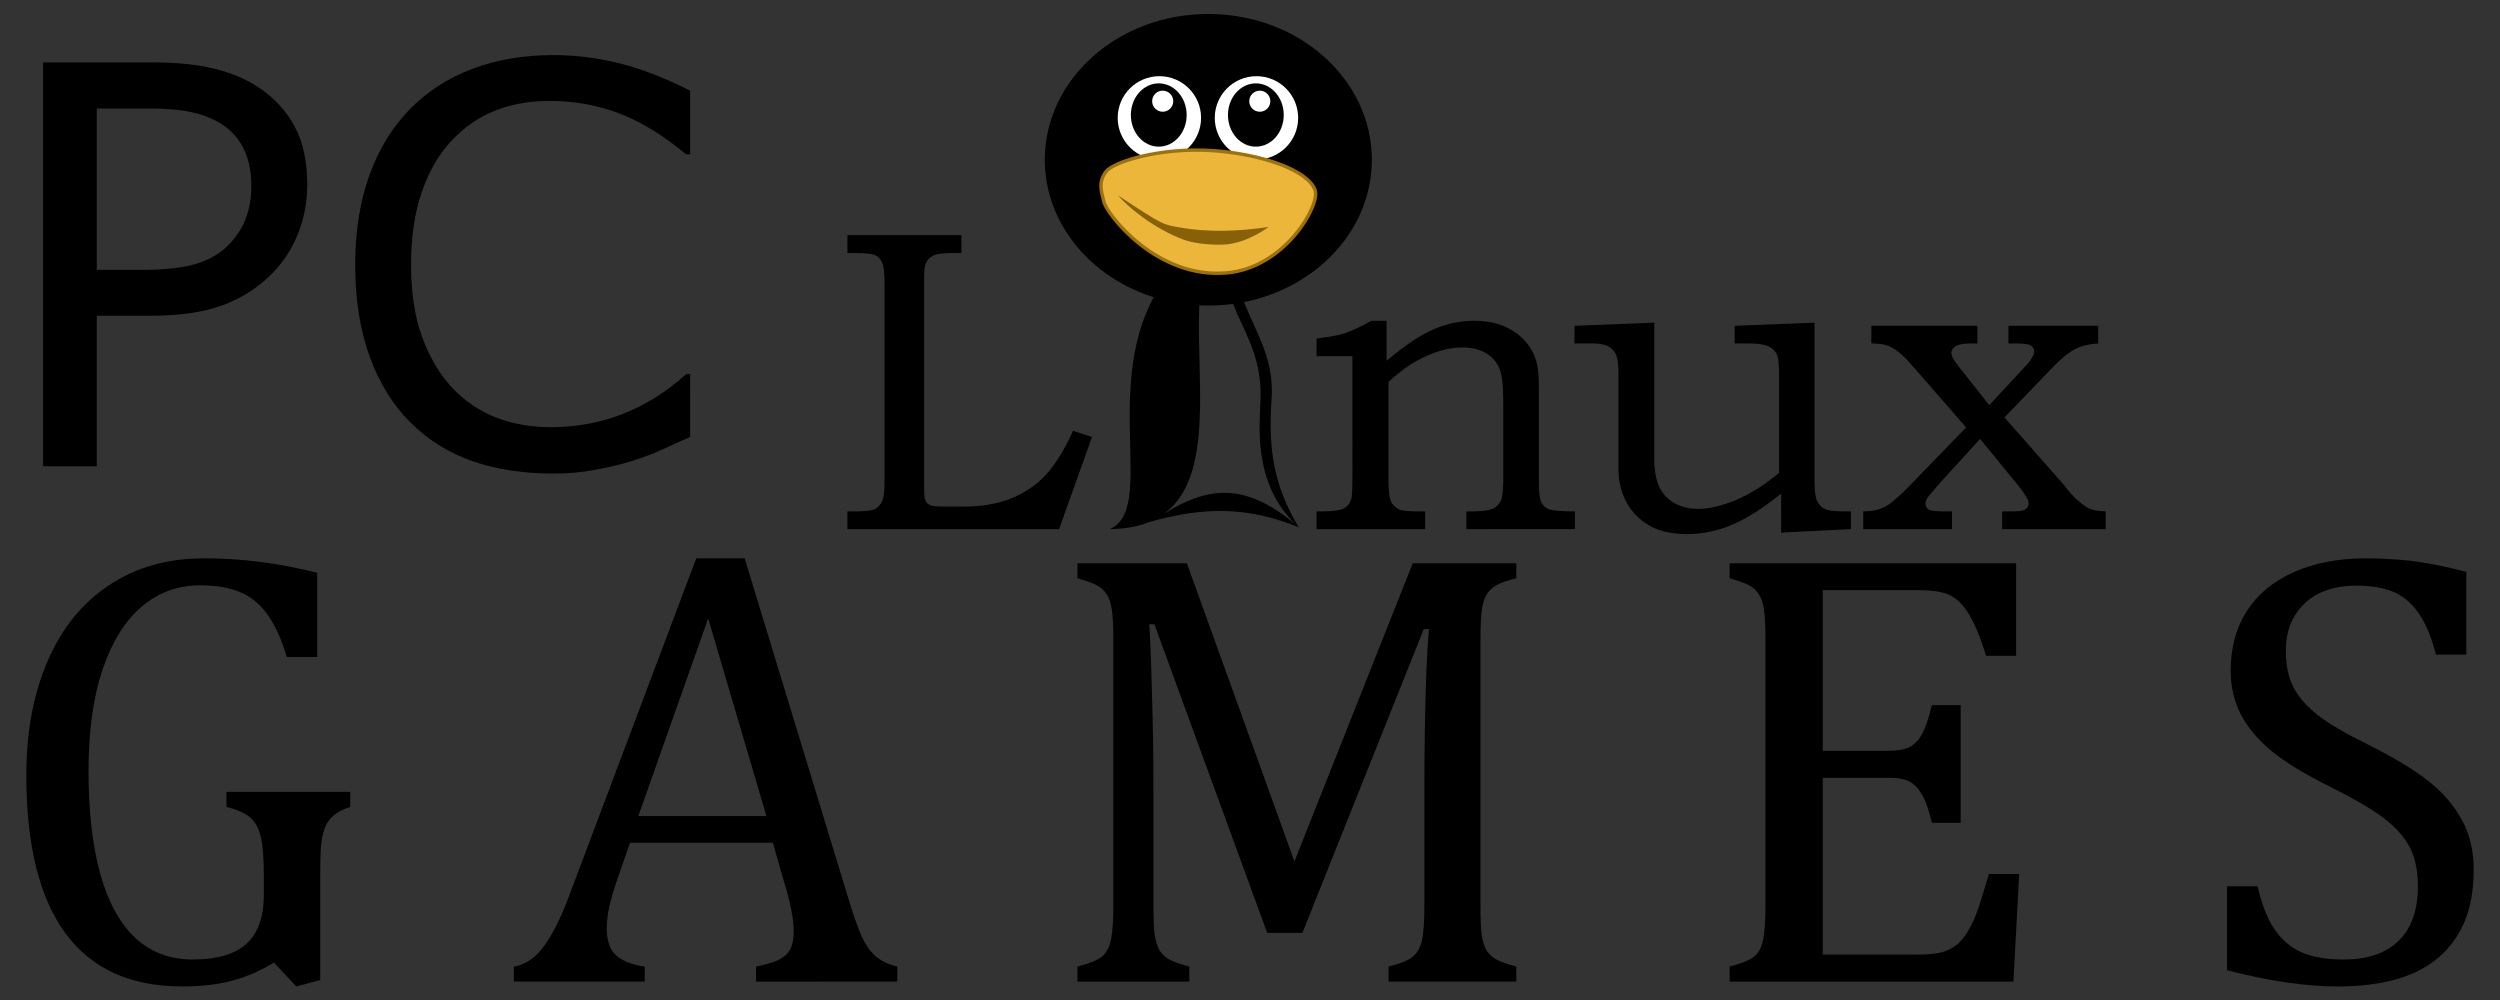 <?xml version="1.0" encoding="UTF-8" standalone="no"?>
<!-- Generator: Adobe Illustrator 19.0.0, SVG Export Plug-In . SVG Version: 6.00 Build 0)  -->

<svg
   xmlns:dc="http://purl.org/dc/elements/1.1/"
   xmlns:cc="http://creativecommons.org/ns#"
   xmlns:rdf="http://www.w3.org/1999/02/22-rdf-syntax-ns#"
   xmlns:svg="http://www.w3.org/2000/svg"
   xmlns="http://www.w3.org/2000/svg"
   xmlns:sodipodi="http://sodipodi.sourceforge.net/DTD/sodipodi-0.dtd"
   xmlns:inkscape="http://www.inkscape.org/namespaces/inkscape"
   version="1.1"
   id="Ebene_1"
   sodipodi:docname="logo.svg"
   inkscape:version="0.92.4 (5da689c313, 2019-01-14)"
   x="0px"
   y="0px"
   viewBox="-22 283.2 566.9 226.8"
   xml:space="preserve"><rect x="-22" y="283.2" width="566.9" height="226.8" fill="#333333" stroke="none"/><defs
   id="defs6" />
<sodipodi:namedview
   inkscape:cy="113.4"
   inkscape:cx="252.64624"
   borderopacity="1"
   pagecolor="#ffffff"
   gridtolerance="10"
   objecttolerance="10"
   bordercolor="#666666"
   id="namedview4058"
   guidetolerance="10"
   inkscape:zoom="2.2526018"
   showgrid="false"
   inkscape:window-y="-9"
   inkscape:pageopacity="0"
   inkscape:window-x="-9"
   inkscape:window-height="1001"
   inkscape:window-width="1920"
   inkscape:pageshadow="2"
   inkscape:snap-grids="false"
   inkscape:current-layer="Ebene_1"
   inkscape:window-maximized="1">
	<inkscape:grid
   type="xygrid"
   id="grid3869"
   snapvisiblegridlinesonly="true"
   enabled="true"
   empspacing="5"
   visible="true">
		</inkscape:grid>
</sodipodi:namedview>

<g
   id="g867"><g
   aria-label="PC"
   style="font-style:normal;font-weight:normal;font-size:81.153px;line-height:1.25;font-family:sans-serif;letter-spacing:0px;word-spacing:0px;fill:#000000;fill-opacity:1;stroke:none;stroke-width:2.029"
   id="text853"
   transform="matrix(1.552,0,0,1.552,6.751,-215.488)"><path
     d="m 26.362,348.27 q 0,3.923 -1.387,7.291 -1.347,3.329 -3.804,5.785 -3.051,3.051 -7.212,4.597 -4.161,1.506 -10.501,1.506 H -4.388 v 21.992 h -7.846 V 330.439 H 3.775 q 5.31,0 8.995,0.911 3.685,0.872 6.538,2.774 3.368,2.259 5.191,5.627 1.862,3.368 1.862,8.519 z m -8.163,0.198 q 0,-3.051 -1.07,-5.31 -1.07,-2.259 -3.249,-3.685 -1.902,-1.228 -4.359,-1.744 -2.417,-0.555 -6.142,-0.555 H -4.388 v 23.577 h 6.617 q 4.755,0 7.727,-0.832 2.972,-0.872 4.834,-2.734 1.862,-1.902 2.615,-4.002 0.793,-2.1 0.793,-4.715 z"
     style="fill:#000000;stroke-width:2.029"
     id="path835"
     inkscape:connector-curvature="0" /><path
     d="m 82.313,385.161 q -2.179,0.951 -3.963,1.783 -1.744,0.832 -4.597,1.744 -2.417,0.753 -5.27,1.268 -2.813,0.555 -6.221,0.555 -6.419,0 -11.689,-1.783 -5.231,-1.823 -9.114,-5.666 -3.804,-3.764 -5.944,-9.55 -2.14,-5.825 -2.14,-13.512 0,-7.291 2.061,-13.037 2.061,-5.746 5.944,-9.708 3.764,-3.844 9.074,-5.865 5.349,-2.021 11.848,-2.021 4.755,0 9.47,1.149 4.755,1.149 10.54,4.042 v 9.312 h -0.594 q -4.874,-4.081 -9.669,-5.944 -4.795,-1.862 -10.263,-1.862 -4.478,0 -8.084,1.466 -3.566,1.427 -6.38,4.478 -2.734,2.972 -4.28,7.529 -1.506,4.517 -1.506,10.461 0,6.221 1.664,10.699 1.704,4.478 4.359,7.291 2.774,2.932 6.459,4.359 3.725,1.387 7.846,1.387 5.666,0 10.62,-1.942 4.953,-1.942 9.272,-5.825 h 0.555 z"
     style="fill:#000000;stroke-width:2.029"
     id="path837"
     inkscape:connector-curvature="0" /></g>
<g
   aria-label="G A M E S"
   style="font-style:normal;font-weight:normal;font-size:142.32px;line-height:1.25;font-family:sans-serif;letter-spacing:0px;word-spacing:0px;fill:#000000;fill-opacity:1;stroke:none;stroke-width:3.558"
   id="text860"><path
     d="m 50.611,505.433 -5.42,1.459 -5.073,-5.42 q -4.517,2.78 -9.451,4.1 -4.934,1.32 -11.327,1.32 -17.581,0 -26.476,-12.022 -8.895,-12.092 -8.895,-35.858 0,-14.802 4.864,-25.99 4.864,-11.188 13.968,-17.165 9.103,-6.046 21.404,-6.046 6.463,0 12.439,0.764 5.976,0.695 13.273,2.502 v 19.11 h -6.88 q -1.876,-6.254 -4.447,-9.729 -2.571,-3.544 -6.185,-5.003 -3.544,-1.529 -9.034,-1.529 -7.575,0 -13.273,4.864 -5.698,4.864 -8.895,14.385 -3.127,9.451 -3.127,22.863 0,13.62 2.641,23.28 2.71,9.659 7.992,14.593 5.281,4.864 12.995,4.864 8.2,0 12.161,-3.544 3.961,-3.614 3.961,-11.049 v -4.17 q 0,-6.254 -0.695,-9.034 -0.625,-2.78 -2.293,-4.309 -1.668,-1.529 -5.49,-2.502 v -3.405 h 28.075 v 3.405 q -2.502,0.834 -3.753,1.946 -1.251,1.042 -1.946,2.641 -0.625,1.598 -0.903,3.961 -0.208,2.293 -0.208,6.602 z"
     style="font-style:normal;font-variant:normal;font-weight:normal;font-stretch:normal;font-family:Cambria;-inkscape-font-specification:Cambria;fill:#000000;stroke-width:3.558"
     id="path840"
     inkscape:connector-curvature="0" /><path
     d="m 149.429,505.781 v -3.405 q 3.475,-0.695 5.142,-1.529 1.737,-0.834 2.571,-2.293 0.834,-1.529 0.834,-4.031 0,-2.363 -0.556,-5.073 -0.556,-2.78 -1.598,-6.185 l -2.571,-8.964 h -32.383 l -2.363,6.81 q -1.807,5.142 -2.363,7.783 -0.556,2.641 -0.556,4.795 0,4.17 2.085,6.115 2.154,1.946 6.532,2.571 v 3.405 H 94.53 v -3.405 q 3.892,-0.625 6.741,-4.517 2.919,-3.892 5.629,-11.119 l 28.978,-76.928 h 10.98 l 23.627,77.484 q 1.668,5.42 2.919,8.27 1.32,2.849 3.127,4.447 1.807,1.598 4.934,2.363 v 3.405 z m -26.685,-37.526 h 29.048 l -13.204,-44.822 z"
     style="font-style:normal;font-variant:normal;font-weight:normal;font-stretch:normal;font-family:Cambria;-inkscape-font-specification:Cambria;fill:#000000;stroke-width:3.558"
     id="path842"
     inkscape:connector-curvature="0" /><path
     d="m 321.839,414.329 q -3.058,0.764 -4.447,1.529 -1.32,0.764 -2.154,1.946 -0.764,1.112 -1.181,3.405 -0.347,2.293 -0.347,7.088 v 60.111 q 0,4.656 0.278,6.81 0.347,2.154 1.042,3.405 0.764,1.251 2.154,2.085 1.459,0.834 4.656,1.668 v 3.405 h -28.978 v -3.405 q 3.961,-0.973 5.49,-2.224 1.529,-1.251 2.085,-3.683 0.556,-2.432 0.556,-8.061 v -26.615 q 0,-10.493 0.278,-21.195 0.347,-10.771 0.764,-14.732 h -1.181 l -27.519,68.867 h -7.992 L 239.768,424.753 h -1.181 q 0.347,4.239 0.625,15.358 0.347,11.119 0.347,22.863 v 25.434 q 0,4.656 0.278,6.81 0.347,2.154 1.042,3.405 0.764,1.251 2.154,2.085 1.459,0.834 4.656,1.668 v 3.405 h -25.365 v -3.405 q 4.309,-1.112 5.768,-2.432 1.459,-1.39 1.876,-3.892 0.486,-2.502 0.486,-7.644 v -60.111 q 0,-4.795 -0.347,-6.949 -0.347,-2.224 -1.181,-3.405 -0.764,-1.251 -2.085,-1.946 -1.32,-0.764 -4.517,-1.668 v -3.405 h 24.809 l 24.392,67.616 26.824,-67.616 h 23.488 z"
     style="font-style:normal;font-variant:normal;font-weight:normal;font-stretch:normal;font-family:Cambria;-inkscape-font-specification:Cambria;fill:#000000;stroke-width:3.558"
     id="path844"
     inkscape:connector-curvature="0" /><path
     d="m 435.18,410.924 v 20.987 h -6.81 q -1.042,-3.405 -2.154,-5.976 -1.112,-2.571 -2.293,-4.309 -1.181,-1.737 -2.641,-2.78 -1.39,-1.042 -3.336,-1.39 -1.946,-0.417 -4.656,-0.417 h -21.959 v 36.414 h 14.871 q 3.058,0 4.795,-0.834 1.737,-0.903 2.849,-2.988 1.181,-2.085 2.224,-6.532 h 6.532 v 26.685 h -6.532 q -0.973,-4.17 -2.154,-6.254 -1.181,-2.154 -2.849,-3.058 -1.598,-0.903 -4.864,-0.903 h -14.871 v 40.097 h 21.612 q 3.405,0 5.49,-0.556 2.154,-0.625 3.683,-2.015 1.529,-1.459 2.71,-3.753 1.181,-2.293 1.946,-4.725 0.834,-2.502 2.224,-7.227 h 6.88 l -1.32,24.392 h -64.35 v -3.405 q 4.309,-1.112 5.768,-2.432 1.459,-1.39 1.876,-3.892 0.486,-2.502 0.486,-7.644 v -60.111 q 0,-4.795 -0.347,-6.949 -0.347,-2.224 -1.181,-3.405 -0.764,-1.251 -2.085,-1.946 -1.32,-0.764 -4.517,-1.668 v -3.405 z"
     style="font-style:normal;font-variant:normal;font-weight:normal;font-stretch:normal;font-family:Cambria;-inkscape-font-specification:Cambria;fill:#000000;stroke-width:3.558"
     id="path846"
     inkscape:connector-curvature="0" /><path
     d="m 489.94,484.169 q 1.39,6.115 3.753,9.659 2.363,3.544 6.115,5.281 3.753,1.668 9.659,1.668 8.131,0 12.439,-4.239 4.378,-4.239 4.378,-12.37 0,-5.212 -1.807,-8.756 -1.807,-3.544 -5.907,-6.671 -4.1,-3.127 -12.509,-7.297 -8.131,-4.031 -12.856,-7.853 -4.725,-3.892 -7.088,-8.409 -2.293,-4.517 -2.293,-9.868 0,-7.783 3.614,-13.481 3.683,-5.768 10.702,-8.895 7.088,-3.127 16.192,-3.127 5.281,0 10.285,0.556 5.073,0.556 12.648,2.502 v 18.763 h -6.88 q -1.598,-6.115 -4.031,-9.52 -2.432,-3.405 -5.698,-4.725 -3.266,-1.39 -8.478,-1.39 -4.517,0 -8.131,1.668 -3.544,1.668 -5.629,5.073 -2.085,3.336 -2.085,7.992 0,4.934 1.737,8.339 1.807,3.405 5.559,6.324 3.753,2.919 11.119,6.532 8.895,4.447 13.759,8.27 4.934,3.822 7.644,8.756 2.78,4.864 2.78,11.397 0,7.297 -2.293,12.37 -2.293,5.003 -6.393,8.2 -4.031,3.127 -9.729,4.586 -5.629,1.39 -12.37,1.39 -10.91,0 -25.156,-3.683 v -19.041 z"
     style="font-style:normal;font-variant:normal;font-weight:normal;font-stretch:normal;font-family:Cambria;-inkscape-font-specification:Cambria;fill:#000000;stroke-width:3.558"
     id="path848"
     inkscape:connector-curvature="0" /></g>
</g><g
   id="g3479"
   transform="matrix(0.731,0,0,0.731,157.419,323.556)"
   style="display:inline"
   inkscape:label="TUX"><path
     class="fil0"
     d="m 335.06,45.852 h 32.893 v 5.493 h -2.262 c -1.357,0 -2.52,0.129 -3.619,0.452 -0.646,0.194 -1.163,0.517 -1.616,1.034 -0.388,0.452 -0.582,0.969 -0.582,1.357 0,1.034 0.84,2.52 2.456,4.524 l 9.306,11.761 10.921,-11.761 c 2.068,-2.133 3.037,-3.813 3.037,-4.911 0,-0.775 -0.388,-1.357 -1.034,-1.809 -0.711,-0.452 -2.197,-0.646 -4.524,-0.646 h -2.456 v -5.493 h 27.853 v 5.493 c -2.714,0.129 -5.105,0.711 -7.044,1.68 -2.003,1.034 -4.394,2.908 -7.044,5.687 l -14.993,15.574 18.676,21.197 0.711,0.969 c 1.809,2.326 3.877,4.201 6.139,5.687 1.228,0.775 3.231,1.228 5.881,1.292 v 5.493 h -32.118 v -5.493 h 2.779 c 2.068,0 3.425,-0.129 4.007,-0.388 0.905,-0.452 1.422,-1.163 1.422,-2.197 0,-0.969 -1.099,-2.779 -3.167,-5.364 l -11.891,-14.54 -13.248,14.54 -1.292,1.616 -0.711,0.775 c -1.099,1.163 -1.68,2.197 -1.68,3.102 0,0.84 0.323,1.486 1.034,1.874 0.646,0.388 2.197,0.582 4.524,0.582 h 2.65 v 5.493 h -27.53 v -5.493 c 2.133,-0.065 3.813,-0.258 5.041,-0.711 1.163,-0.388 2.391,-1.034 3.49,-1.874 2.003,-1.616 3.36,-2.843 4.265,-3.748 L 364.464,77.388 348.179,58.712 c -2.003,-2.326 -3.619,-3.942 -4.847,-4.847 -1.163,-0.905 -2.391,-1.616 -3.49,-1.939 -1.163,-0.388 -2.714,-0.582 -4.782,-0.582 z m -92.089,0 24.751,-0.969 v 42.07 c 0,3.684 0.517,6.656 1.551,8.853 0.969,2.133 2.585,3.813 4.653,5.041 2.133,1.163 4.588,1.809 7.432,1.809 3.49,0 7.432,-0.969 11.891,-2.843 4.394,-1.874 8.789,-4.653 13.183,-8.336 V 61.039 c 0,-3.231 -0.194,-5.364 -0.711,-6.398 -0.452,-0.969 -1.357,-1.809 -2.52,-2.391 -1.228,-0.582 -3.167,-0.905 -5.752,-0.905 h -4.782 v -5.493 l 24.751,-0.969 V 93.609 c 0,3.167 0.258,5.299 0.775,6.527 0.582,1.163 1.357,2.003 2.326,2.52 1.034,0.517 3.102,0.775 6.204,0.775 h 2.003 v 5.493 l -21.649,1.099 V 97.939 c -6.01,4.782 -11.18,8.013 -15.639,9.823 -4.459,1.809 -8.983,2.714 -13.571,2.714 -3.36,0 -6.333,-0.452 -8.853,-1.357 -2.456,-0.905 -4.718,-2.326 -6.592,-4.136 -1.874,-1.809 -3.36,-4.007 -4.33,-6.592 -1.034,-2.585 -1.486,-5.299 -1.486,-8.207 V 60.392 c 0,-2.65 -0.259,-4.459 -0.711,-5.558 -0.517,-1.034 -1.292,-1.939 -2.391,-2.585 -1.099,-0.582 -2.65,-0.905 -4.588,-0.905 h -5.945 z m -80.004,9.435 V 49.794 c 3.877,-0.452 6.785,-0.969 8.724,-1.616 1.874,-0.582 4.653,-1.874 8.272,-3.877 h 4.718 v 12.408 c 5.751,-4.847 10.663,-8.143 14.734,-9.823 4.071,-1.745 8.207,-2.585 12.343,-2.585 3.619,0 6.785,0.582 9.5,1.745 2.779,1.228 5.041,2.908 6.721,4.911 1.68,2.003 2.843,4.394 3.425,6.979 0.323,1.616 0.517,4.071 0.517,7.302 v 28.757 c 0,3.425 0.259,5.687 0.775,6.656 0.452,0.969 1.292,1.68 2.391,2.133 1.034,0.388 3.748,0.646 8.013,0.646 v 5.493 H 209.432 v -5.493 h 1.874 c 3.102,0 5.235,-0.323 6.398,-0.84 1.099,-0.582 1.939,-1.422 2.456,-2.52 0.452,-1.034 0.711,-3.296 0.711,-6.656 V 69.375 c 0,-4.976 -0.388,-8.401 -1.228,-10.34 -0.775,-1.874 -2.133,-3.49 -4.071,-4.653 -1.939,-1.163 -4.394,-1.809 -7.367,-1.809 -3.554,0 -7.302,0.905 -11.309,2.714 -4.007,1.809 -7.884,4.459 -11.632,8.013 v 30.115 c 0,3.36 0.258,5.687 0.711,6.785 0.517,1.163 1.422,2.003 2.456,2.585 0.775,0.388 2.908,0.646 6.333,0.646 h 1.874 v 5.493 H 162.968 v -5.493 h 1.616 c 3.296,0 5.493,-0.323 6.656,-0.84 1.163,-0.517 2.003,-1.551 2.456,-2.908 0.259,-0.646 0.388,-3.102 0.388,-7.173 V 55.287 Z M 17.435,17.741 h 35.349 v 5.558 h -3.231 c -2.52,0 -4.33,0.258 -5.364,0.711 -1.034,0.517 -1.809,1.163 -2.262,2.133 -0.517,0.905 -0.711,2.52 -0.711,4.911 v 63.525 c 0,2.908 0.065,4.653 0.323,5.235 0.258,0.775 0.84,1.357 1.68,1.745 0.582,0.259 2.391,0.388 5.299,0.388 h 4.911 c 5.622,0 10.469,-0.84 14.605,-2.456 4.136,-1.68 7.755,-4.007 10.728,-7.173 2.973,-3.102 5.881,-7.755 8.66,-13.894 L 93.303,80.361 83.093,108.925 H 17.435 v -5.493 h 2.908 c 2.779,0 4.653,-0.258 5.622,-0.711 0.969,-0.517 1.68,-1.292 2.197,-2.391 0.517,-1.099 0.775,-3.037 0.775,-5.751 V 32.604 c 0,-3.167 -0.194,-5.235 -0.711,-6.333 C 27.775,25.237 27.064,24.462 26.16,24.009 25.255,23.557 23.316,23.298 20.344,23.298 h -2.908 z m 93.446,89.051 c -3.296,1.357 -7.302,2.068 -12.085,2.133 18.676,-7.819 -14.863,-68.372 38.839,-95.384 -4.33,25.397 12.86,34.121 11.374,55.059 -1.099,15.704 0.711,26.819 8.401,39.743 -15.51,-6.268 -28.887,-6.592 -46.529,-1.551 z m 4.782,-2.65 c 14.799,-9.306 26.108,-8.918 40.907,3.425 C 142.934,94.514 145.39,76.16 145.584,68.535 146.295,44.947 128.136,39.454 137.312,13.928 113.983,26.594 139.445,86.694 115.663,104.142 Z"
     id="path13"
     inkscape:connector-curvature="0"
     style="fill-rule:evenodd" /><g
     id="g3406"
     transform="matrix(0.409,0,0,0.409,-195.765,96.436)"><path
       style="fill:#000000;fill-opacity:1;stroke:none"
       d="m 919.015,-249.598 c 0,61.075 -55.529,110.586 -124.027,110.586 -34.068,0 -64.927,-12.247 -87.343,-32.072 -22.655,-20.037 -36.684,-47.814 -36.684,-78.513 0,-61.075 55.529,-110.586 124.027,-110.586 68.498,0 124.027,49.511 124.027,110.586 z"
       id="path4205"
       inkscape:connector-curvature="0"
       sodipodi:nodetypes="ssssss" /><g
       transform="matrix(7.564,0,0,7.564,611.388,-442.226)"
       id="g5056-2-7-6"
       inkscape:export-filename="/Users/mdespont/Desktop/recherche en cours/kong/path5090.png"
       inkscape:export-xdpi="1256.7957"
       inkscape:export-ydpi="1256.7957"><g
         id="g5058-1-5-0"
         transform="matrix(0.411,0,0,0.411,37.955,10.947)"><circle
           transform="matrix(0.178,0,0,0.178,-42.905,-80.331)"
           id="path5060-6-7-9"
           style="fill:#ffffff;fill-opacity:1;stroke:none"
           cx="120"
           cy="592.362"
           r="57.143" /><circle
           style="fill:#000000;fill-opacity:1;stroke:#000000;stroke-width:0.1;stroke-linejoin:miter;stroke-miterlimit:4;stroke-dasharray:none;stroke-opacity:1"
           id="path5062-8-8-5"
           transform="matrix(0.119,0,0,0.135,-35.976,-55.558)"
           cx="120"
           cy="592.362"
           r="57.143" /><circle
           transform="matrix(0.045,0,0,0.045,-26.134,-5.617)"
           id="path5064-5-2-8"
           style="fill:#ffffff;fill-opacity:1;stroke:#000000;stroke-width:0.1;stroke-linejoin:miter;stroke-miterlimit:4;stroke-dasharray:none;stroke-opacity:1"
           cx="120"
           cy="592.362"
           r="57.143" /></g><g
         transform="matrix(0.411,0,0,0.411,28.22,10.947)"
         id="g5066-7-7-9"><circle
           style="fill:#ffffff;fill-opacity:1;stroke:none"
           id="path5068-6-8-0"
           transform="matrix(0.178,0,0,0.178,-42.905,-80.331)"
           cx="120"
           cy="592.362"
           r="57.143" /><circle
           transform="matrix(0.119,0,0,0.135,-35.976,-55.558)"
           id="path5070-1-0-0"
           style="fill:#000000;fill-opacity:1;stroke:#000000;stroke-width:0.1;stroke-linejoin:miter;stroke-miterlimit:4;stroke-dasharray:none;stroke-opacity:1"
           cx="120"
           cy="592.362"
           r="57.143" /><circle
           style="fill:#ffffff;fill-opacity:1;stroke:#000000;stroke-width:0.1;stroke-linejoin:miter;stroke-miterlimit:4;stroke-dasharray:none;stroke-opacity:1"
           id="path5072-8-2-0"
           transform="matrix(0.045,0,0,0.045,-26.134,-5.617)"
           cx="120"
           cy="592.362"
           r="57.143" /></g></g><g
       id="g4921"
       transform="matrix(1.5,-0.131,0.131,1.5,-144.601,234.942)"><path
         inkscape:connector-curvature="0"
         sodipodi:nodetypes="csssss"
         id="path3656"
         d="m 597.882,-264.917 c 4.032,-4.359 27.749,-9.896 54.348,-5.757 23.844,3.71 47.105,13.85 49.684,24.436 1.887,7.743 -18.579,37.476 -47.929,37.526 -35.562,0.06 -57.72,-34.787 -58.595,-41.069 -0.697,-5.005 -2.263,-9.995 2.492,-15.135 z"
         style="display:inline;fill:#ecb63a;fill-opacity:1;stroke:#9e720b;stroke-width:1.717;stroke-linecap:butt;stroke-linejoin:miter;stroke-miterlimit:4;stroke-dasharray:none;stroke-opacity:1" /><path
         inkscape:connector-curvature="0"
         sodipodi:nodetypes="cscssc"
         id="path3658"
         d="m 602.847,-252.323 c 21.894,17.468 21.147,16.471 29.994,18.876 13.074,3.554 29.293,4.511 44.116,3.503 0,0 -10.865,6.97 -22.178,6.907 -5.448,-0.03 -15.099,-1.454 -20.853,-4.153 -15.016,-7.044 -27.612,-19.863 -31.078,-25.133 z"
         style="display:inline;fill:#876108;fill-opacity:1;stroke:none" /></g></g></g></svg>